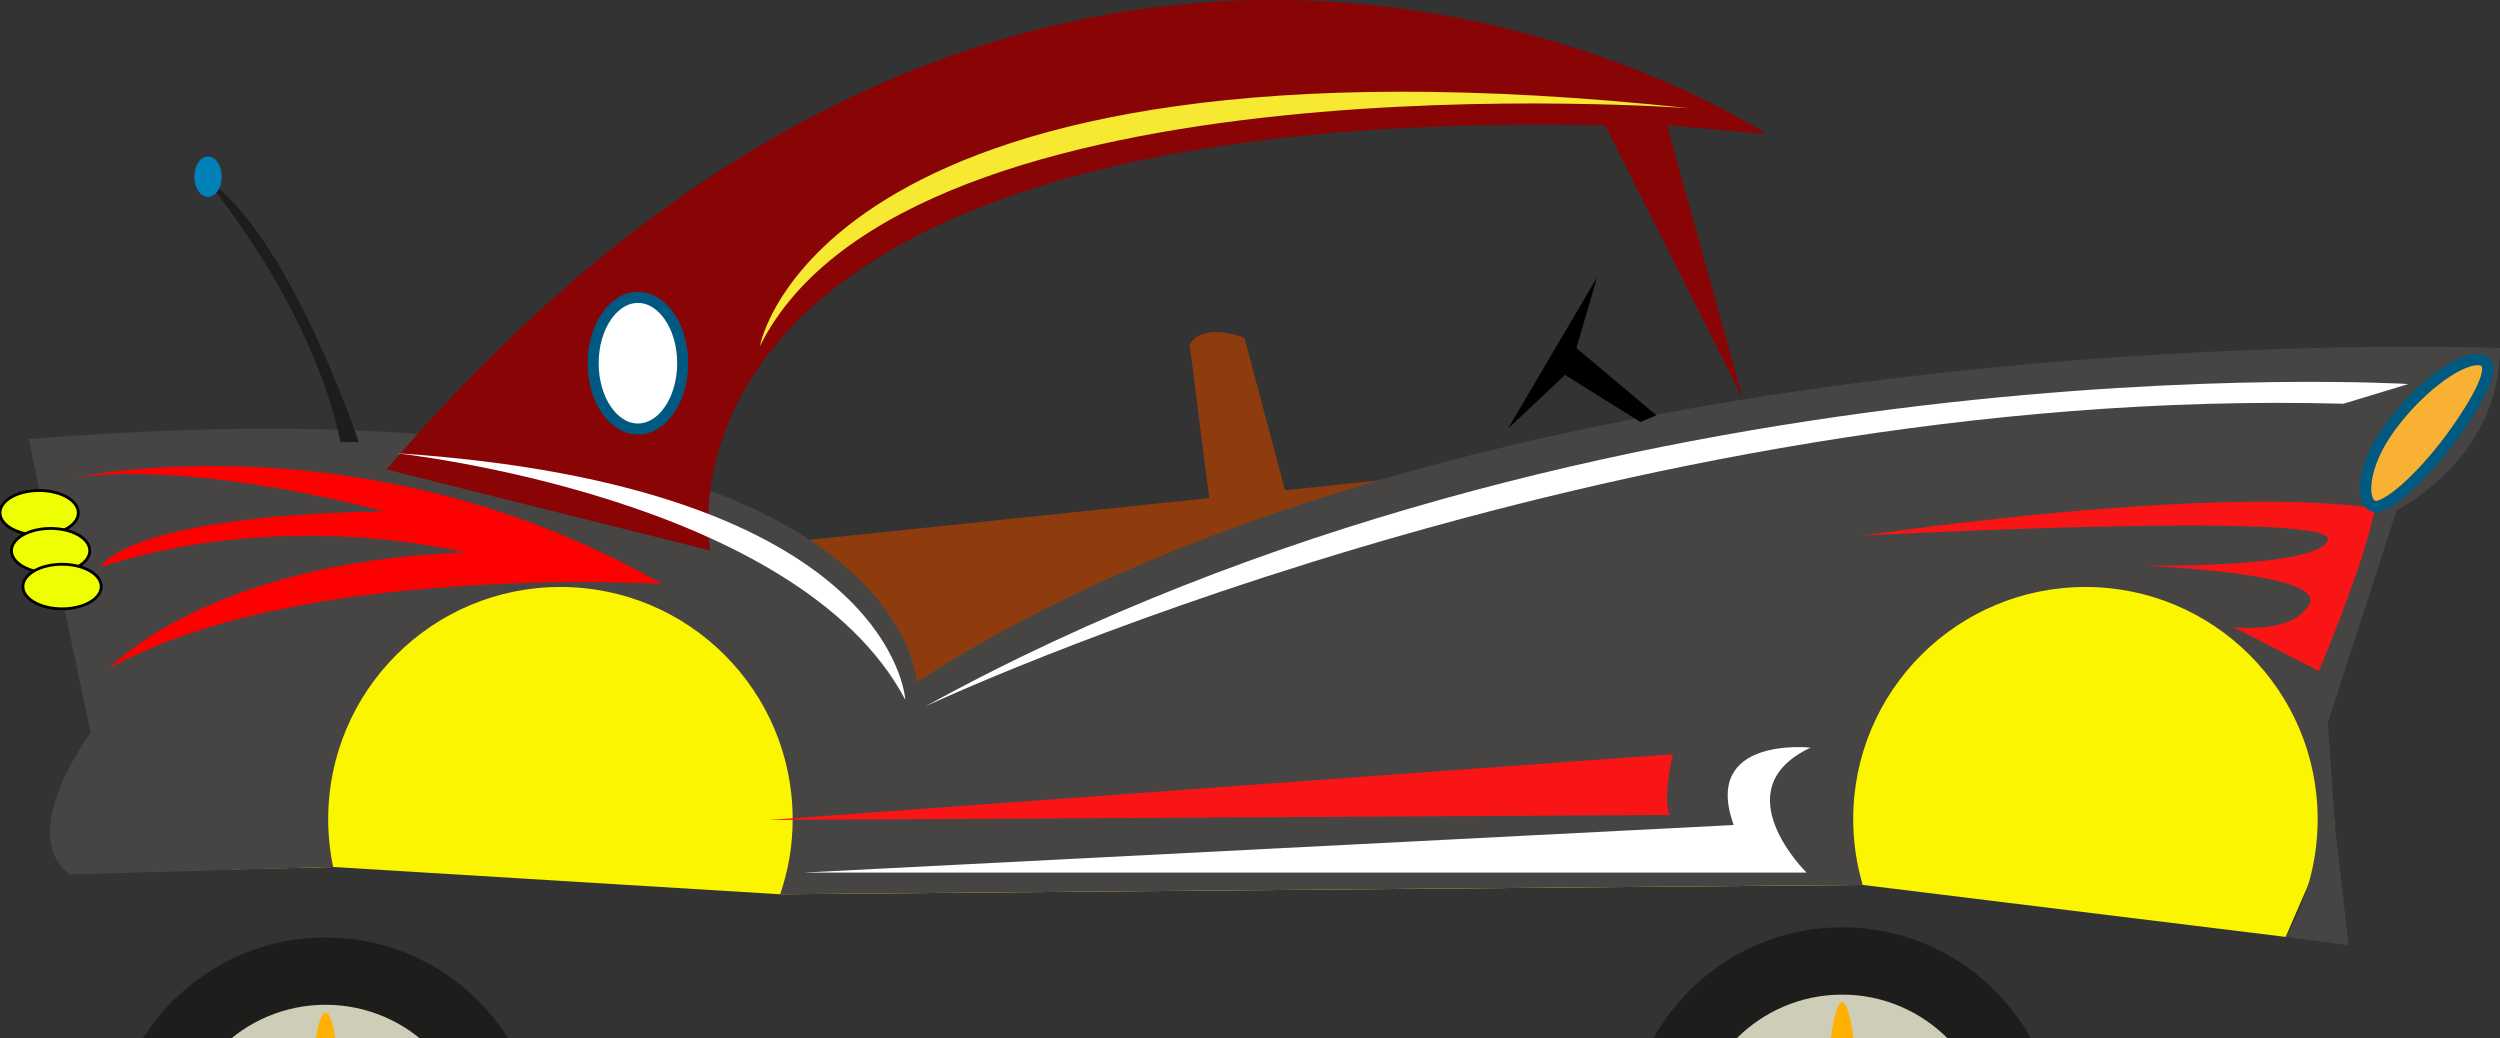 <?xml version="1.0" encoding="utf-8"?>
<!-- Generator: Adobe Illustrator 21.0.2, SVG Export Plug-In . SVG Version: 6.00 Build 0)  -->
<svg version="1.1" id="Capa_1" xmlns="http://www.w3.org/2000/svg" xmlns:xlink="http://www.w3.org/1999/xlink" x="0px" y="0px"
	 viewBox="0 0 221.064 91.791" enable-background="new 0 0 221.064 91.791" xml:space="preserve">
<rect x="0" y="0" width="221.064" height="91.791" fill="#333333" stroke="none"/>
<g id="Automóvil">
</g>
<rect x="-610.227" y="111.404" fill-rule="evenodd" clip-rule="evenodd" fill="#B0B256" width="550" height="199.116"/>
<path fill="#495E67" d="M-60.227,291.315c-0.242,0.01-0.487,0.018-0.743,0.018c-9.882,0-9.882-7.567-19.766-7.567
	c-9.887,0-9.887,7.567-19.771,7.567c-9.886,0-9.886-7.567-19.771-7.567c-9.883,0-9.883,7.567-19.768,7.567
	c-9.886,0-9.886-7.567-19.77-7.567s-9.884,7.567-19.771,7.567c-9.883,0-9.883-7.567-19.766-7.567c-9.888,0-9.888,7.567-19.772,7.567
	c-9.882,0-9.882-7.567-19.768-7.567c-9.379,0-9.863,6.811-18.336,7.505c-8.477-0.694-8.961-7.505-18.344-7.505
	c-9.889,0-9.889,7.567-19.775,7.567c-9.885,0-9.885-7.567-19.772-7.567c-9.886,0-9.886,7.567-19.771,7.567
	c-9.888,0-9.888-7.567-19.773-7.567c-9.885,0-9.885,7.567-19.771,7.567c-9.886,0-9.886-7.567-19.77-7.567
	c-9.883,0-9.883,7.567-19.768,7.567c-9.881,0-9.881-7.567-19.765-7.567c-9.887,0-9.887,7.567-19.77,7.567
	c-9.886,0-9.886-7.567-19.772-7.567c-9.883,0-9.883,7.567-19.768,7.567c-9.886,0-9.886-7.567-19.77-7.567
	c-9.884,0-9.884,7.567-19.771,7.567c-9.883,0-9.883-7.567-19.766-7.567c-9.888,0-9.888,7.567-19.773,7.567
	c-9.882,0-9.882-7.567-19.768-7.567c-9.379,0-9.864,6.811-18.336,7.505v24.44h550V291.315z"/>
<g>
	<g>
		<g>
			<polyline fill-rule="evenodd" clip-rule="evenodd" fill="#014262" points="-596.261,260.763 -575.199,260.263 -535.669,262.677 
				-439.945,261.852 -402.551,266.448 -398.202,256.451 -404.398,231.483 -575.645,231.483 			"/>
			<path fill="#0081BA" d="M-523.594,243.915c0,0-1.218-27.752-78.521-21.483l5.475,25.958c0,0-6.694,8.952-1.825,12.533
				l23.267-0.66c-0.285-1.362-0.438-2.775-0.438-4.225c0-11.341,9.194-20.534,20.536-20.534c11.341,0,20.535,9.193,20.535,20.534
				c0,2.326-0.392,4.556-1.104,6.639l95.724-0.825c-0.545-1.844-0.842-3.792-0.842-5.813c0-11.341,9.193-20.534,20.537-20.534
				c11.34,0,20.533,9.193,20.533,20.534c0,3.8-1.035,7.356-2.834,10.409l5.566,0.742l-1.218-10.739l-0.608-8.954l6.088-18.8
				c0,0,9.13-4.476,9.13-14.323C-383.593,214.373-472.464,210.794-523.594,243.915z"/>
			<ellipse fill="#F8B133" stroke="#005980" cx="-601.196" cy="228.947" rx="3.461" ry="1.971"/>
			<ellipse fill="#F8B133" stroke="#005980" cx="-600.182" cy="232.299" rx="3.461" ry="1.971"/>
			<ellipse fill="#F8B133" stroke="#005980" cx="-599.169" cy="235.466" rx="3.462" ry="1.97"/>
			<path fill="#FFFFFF" d="M-533.678,260.763h88.77c0,0-7.518-7.369,0.358-11.054c0,0-9.667-1.055-6.803,6.843L-533.678,260.763z"/>
			<path fill="#0081BA" d="M-450.551,218.848l-6.694-24.166l8.781,0.769c0,0-61.738-41.054-122.002,29.665l28.609,7.162
				c0,0-7.913-39.388,79.133-37.596L-450.551,218.848z"/>
			<path fill="#FFFFFF" d="M-391.7,217.558c0,0-71.399-4.363-131.129,28.503c0,0,60.521-28.503,125.392-26.761L-391.7,217.558z"/>
			<path fill="#FFFFFF" d="M-524.607,245.479c0,0-0.992-18.907-45.096-21.812C-569.703,223.666-534.102,227.447-524.607,245.479z"/>
			<path fill="#005980" d="M-456.984,255.662c0,0-0.742-0.895,0.246-5.369l-79.941,5.817L-456.984,255.662z"/>
			<ellipse fill="#FFFFFF" stroke="#005980" stroke-width="0.975" cx="-548.248" cy="215.717" rx="3.959" ry="5.818"/>
			<polyline fill="#0081BA" points="-458.192,220.323 -465.262,214.379 -463.443,208.141 -471.322,221.509 -466.273,216.756 
				-459.605,220.914 			"/>
			<path fill="#005980" d="M-497.062,224.981l-1.733-13.572c1.214-2.081,4.848-0.594,4.848-0.594l3.584,13.47l15.203-1.587h0.402
				c-25.047,4.454-48.48,19.607-48.48,19.607c-2.22-10.994-11.716-13.369-11.716-13.369L-497.062,224.981z"/>
			<path fill="#0081BA" d="M-572.93,222.698c0,0-6.263-18.718-13.737-23.471c0,0,9.495,10.991,12.122,23.471H-572.93z"/>
			<ellipse fill="#0081BA" cx="-586.263" cy="199.227" rx="1.212" ry="1.781"/>
			<path fill="#005980" d="M-394.733,228.566c0,0-10.822-2.395-45.259,2.396c0,0,41.768-2.222,41.188,0.345
				c-0.584,2.566-16.389,2.311-16.389,2.311s16.038,0.597,14.758,3.336c-1.278,2.737-6.708,2.102-6.708,2.102l7.522,3.886
				c0,0,3.828-8.935,4.888-14.03"/>
			<path fill="#005980" d="M-597.934,225.822c0,0,25.616-5.566,51.814,9.415c0,0-32.312-1.926-48.903,7.491
				c0,0,8.587-9.415,31.437-10.272c0,0-15.718-4.067-32.164,1.284c0,0,1.892-4.496,25.033-4.923
				C-570.717,228.817-586.872,224.323-597.934,225.822z"/>
			<path fill="#005980" d="M-455.203,193.179c0,0-69.152-5.262-82.264,21.041C-537.467,214.22-532.361,184.914-455.203,193.179z"/>
		</g>
		<path fill="#F8B133" stroke="#005980" d="M-387.081,221.145c2.42-3.577,3.166-5.715,1.544-5.751
			c-1.886-0.04-5.705,2.905-8.123,6.48c-2.42,3.577-2.211,6.88-0.637,6.479C-392.735,227.946-389.496,224.723-387.081,221.145z"/>
	</g>
	<g>
		<g>
			<ellipse fill-rule="evenodd" clip-rule="evenodd" fill="#1D1D1B" cx="-418.102" cy="255.211" rx="19.156" ry="19.282"/>
			<ellipse fill-rule="evenodd" clip-rule="evenodd" fill="#CECEB8" cx="-418.102" cy="255.211" rx="13.238" ry="13.327"/>
			<g>
				<path fill-rule="evenodd" clip-rule="evenodd" fill="#BD1622" d="M-417.143,245.465c-0.527-3.868-1.39-3.868-1.917,0
					c-0.527,3.868-4.066,6.469-7.864,5.781c-3.799-0.689-4.064,0.141-0.592,1.842c3.473,1.701,4.824,5.91,3.004,9.354
					c-1.82,3.442-1.123,3.955,1.551,1.14c2.673-2.815,7.047-2.815,9.721,0c2.673,2.816,3.369,2.303,1.548-1.14
					c-1.821-3.443-0.47-7.652,3.004-9.354c3.474-1.701,3.208-2.53-0.591-1.842C-413.078,251.934-416.616,249.333-417.143,245.465z"
					/>
			</g>
			<ellipse fill-rule="evenodd" clip-rule="evenodd" fill="#B1B28F" cx="-418.102" cy="255.21" rx="4.504" ry="4.535"/>
		</g>
	</g>
	<g>
		<g>
			<ellipse fill-rule="evenodd" clip-rule="evenodd" fill="#1D1D1B" cx="-552.207" cy="256.109" rx="19.155" ry="19.282"/>
			<ellipse fill-rule="evenodd" clip-rule="evenodd" fill="#CECEB8" cx="-552.207" cy="256.108" rx="13.239" ry="13.327"/>
			<g>
				<path fill-rule="evenodd" clip-rule="evenodd" fill="#BD1622" d="M-551.248,246.363c-0.526-3.868-1.389-3.868-1.916,0
					c-0.527,3.868-4.066,6.469-7.865,5.78c-3.799-0.688-4.065,0.142-0.592,1.844c3.473,1.701,4.825,5.91,3.004,9.352
					c-1.82,3.442-1.122,3.955,1.551,1.14c2.674-2.815,7.048-2.815,9.721,0c2.673,2.815,3.369,2.303,1.549-1.14
					c-1.821-3.442-0.47-7.651,3.004-9.352c3.473-1.702,3.207-2.531-0.592-1.844C-547.183,252.831-550.721,250.231-551.248,246.363z"
					/>
			</g>
			<ellipse fill-rule="evenodd" clip-rule="evenodd" fill="#B1B28F" cx="-552.207" cy="256.108" rx="4.504" ry="4.534"/>
		</g>
	</g>
</g>
<rect x="-18.227" y="130.404" fill-rule="evenodd" clip-rule="evenodd" fill="#B0B256" width="550" height="199.116"/>
<path fill="#495E67" d="M531.773,379.678c-0.242,0.01-0.487,0.018-0.743,0.018c-9.882,0-9.882-7.567-19.766-7.567
	c-9.887,0-9.887,7.567-19.77,7.567c-9.886,0-9.886-7.567-19.772-7.567c-9.883,0-9.883,7.567-19.768,7.567
	c-9.886,0-9.886-7.567-19.77-7.567c-9.884,0-9.884,7.567-19.77,7.567c-9.883,0-9.883-7.567-19.766-7.567
	c-9.888,0-9.888,7.567-19.773,7.567c-9.882,0-9.882-7.567-19.768-7.567c-9.379,0-9.863,6.811-18.336,7.505
	c-8.477-0.694-8.961-7.505-18.344-7.505c-9.889,0-9.889,7.567-19.775,7.567c-9.885,0-9.885-7.567-19.772-7.567
	c-9.886,0-9.886,7.567-19.771,7.567c-9.888,0-9.888-7.567-19.773-7.567c-9.885,0-9.885,7.567-19.771,7.567
	c-9.886,0-9.886-7.567-19.77-7.567c-9.883,0-9.883,7.567-19.769,7.567c-9.881,0-9.881-7.567-19.765-7.567
	c-9.887,0-9.887,7.567-19.771,7.567c-9.886,0-9.886-7.567-19.771-7.567c-9.883,0-9.883,7.567-19.768,7.567
	c-9.886,0-9.886-7.567-19.77-7.567s-9.884,7.567-19.771,7.567c-9.883,0-9.883-7.567-19.766-7.567c-9.888,0-9.888,7.567-19.772,7.567
	c-9.882,0-9.882-7.567-19.768-7.567c-9.379,0-9.864,6.811-18.336,7.505v24.44h550V379.678z"/>
<g>
	<polyline fill-rule="evenodd" clip-rule="evenodd" fill="#FCF500" points="8.396,77.163 29.458,76.663 68.988,79.077 
		164.712,78.251 202.106,82.847 206.455,72.85 200.259,47.882 29.013,47.882 	"/>
	<path fill="#8E3C0E" d="M106.928,44.045l-1.732-13.572c1.214-2.081,4.848-0.594,4.848-0.594l3.584,13.47l15.203-1.587h0.402
		c-25.047,4.454-48.48,19.607-48.48,19.607C78.533,50.375,69.036,48,69.036,48L106.928,44.045z"/>
	<path fill="#464544" d="M81.063,60.315c0,0-1.218-27.752-78.521-21.483l5.475,25.958c0,0-6.694,8.952-1.825,12.533l23.267-0.66
		c-0.285-1.362-0.438-2.775-0.438-4.225c0-11.341,9.194-20.534,20.536-20.534c11.341,0,20.535,9.193,20.535,20.534
		c0,2.326-0.392,4.556-1.104,6.639l95.724-0.825c-0.545-1.844-0.842-3.792-0.842-5.813c0-11.341,9.193-20.534,20.537-20.534
		c11.34,0,20.533,9.193,20.533,20.534c0,3.8-1.035,7.356-2.834,10.409l5.566,0.742l-1.218-10.739l-0.608-8.954l6.088-18.8
		c0,0,9.13-4.476,9.13-14.323C221.064,30.773,132.193,27.194,81.063,60.315z"/>
	<ellipse fill="#EDFF00" stroke="#000000" stroke-width="0.25" cx="3.462" cy="45.346" rx="3.461" ry="1.971"/>
	
		<ellipse fill="#EDFF00" stroke="#000000" stroke-width="0.25" stroke-miterlimit="10" cx="4.475" cy="48.698" rx="3.461" ry="1.971"/>
	<ellipse fill="#EDFF00" stroke="#000000" stroke-width="0.25" cx="5.488" cy="51.866" rx="3.462" ry="1.97"/>
	<path fill="#FFFFFF" d="M70.979,77.163h88.769c0,0-7.518-7.369,0.358-11.054c0,0-9.667-1.055-6.803,6.843L70.979,77.163z"/>
	<path fill="#890404" d="M154.106,35.247l-6.694-24.166l8.781,0.769c0,0-61.738-41.054-122.002,29.665l28.609,7.162
		c0,0-7.913-39.388,79.133-37.596L154.106,35.247z"/>
	<path fill="#FFFFFF" d="M212.957,33.958c0,0-71.399-4.363-131.129,28.503c0,0,60.521-28.503,125.392-26.761L212.957,33.958z"/>
	<path fill="#FFFFFF" d="M80.05,61.878c0,0-0.992-18.907-45.096-21.812C34.954,40.066,70.556,43.846,80.05,61.878z"/>
	<path fill="#F91515" d="M147.673,72.061c0,0-0.742-0.896,0.246-5.369l-79.941,5.817L147.673,72.061z"/>
	<ellipse fill="#FFFFFF" stroke="#005980" stroke-width="0.975" cx="56.409" cy="32.117" rx="3.959" ry="5.818"/>
	<polyline points="146.465,36.722 139.395,30.779 141.214,24.54 133.335,37.909 138.384,33.156 145.052,37.313 	"/>
	<path fill="#1D1D1B" d="M31.728,39.097c0,0-6.263-18.718-13.737-23.471c0,0,9.495,10.991,12.122,23.471H31.728z"/>
	<ellipse fill="#0081BA" cx="18.394" cy="15.626" rx="1.212" ry="1.781"/>
	<path fill="#F91515" d="M209.925,44.965c0,0-10.822-2.394-45.259,2.396c0,0,41.768-2.222,41.188,0.345
		c-0.584,2.566-16.389,2.311-16.389,2.311s16.038,0.597,14.758,3.336c-1.278,2.737-6.708,2.102-6.708,2.102l7.522,3.886
		c0,0,3.828-8.935,4.888-14.03"/>
	<path fill="#FF0000" d="M6.724,42.221c0,0,25.616-5.566,51.814,9.415c0,0-32.312-1.926-48.903,7.491c0,0,8.587-9.415,31.437-10.272
		c0,0-15.718-4.067-32.164,1.284c0,0,1.892-4.496,25.033-4.923C33.94,45.216,17.785,40.722,6.724,42.221z"/>
	<path fill="#F7E831" d="M149.454,9.579c0,0-69.152-5.262-82.264,21.041C67.19,30.62,72.296,1.314,149.454,9.579z"/>
	<path fill="#F8B133" stroke="#005980" d="M217.576,37.544c2.42-3.577,3.166-5.715,1.544-5.751c-1.886-0.04-5.705,2.905-8.123,6.48
		c-2.42,3.577-2.211,6.88-0.637,6.48C211.922,44.345,215.161,41.122,217.576,37.544z"/>
</g>
<g>
	<g>
		<ellipse fill-rule="evenodd" clip-rule="evenodd" fill="#1D1D1B" cx="162.894" cy="101.277" rx="19.156" ry="19.282"/>
		<ellipse fill-rule="evenodd" clip-rule="evenodd" fill="#CECEB8" cx="162.894" cy="101.277" rx="13.238" ry="13.327"/>
		<g>
			<path fill-rule="evenodd" clip-rule="evenodd" fill="#FFB103" d="M163.853,91.531c-0.527-3.868-1.389-3.868-1.917,0
				s-4.067,6.469-7.865,5.781c-3.798-0.688-4.064,0.141-0.591,1.842s4.825,5.91,3.004,9.353c-1.821,3.443-1.123,3.956,1.55,1.14
				c2.673-2.816,7.048-2.816,9.721,0c2.673,2.816,3.37,2.302,1.548-1.14c-1.821-3.443-0.47-7.651,3.004-9.353
				c3.473-1.702,3.208-2.531-0.591-1.842C167.918,98,164.38,95.399,163.853,91.531z"/>
		</g>
		<ellipse fill-rule="evenodd" clip-rule="evenodd" fill="#B1B28F" cx="162.894" cy="101.276" rx="4.504" ry="4.535"/>
	</g>
</g>
<g>
	<g>
		<ellipse fill-rule="evenodd" clip-rule="evenodd" fill="#1D1D1B" cx="28.789" cy="102.175" rx="19.155" ry="19.282"/>
		<ellipse fill-rule="evenodd" clip-rule="evenodd" fill="#CECEB8" cx="28.789" cy="102.174" rx="13.239" ry="13.327"/>
		<g>
			<path fill-rule="evenodd" clip-rule="evenodd" fill="#FFB103" d="M29.748,92.429c-0.527-3.868-1.389-3.868-1.917,0
				c-0.527,3.868-4.067,6.469-7.865,5.781c-3.798-0.688-4.065,0.141-0.592,1.843s4.825,5.911,3.004,9.353
				c-1.821,3.442-1.123,3.955,1.551,1.14c2.673-2.815,7.048-2.815,9.72,0c2.673,2.816,3.369,2.303,1.548-1.14
				c-1.821-3.442-0.469-7.651,3.004-9.353c3.473-1.702,3.207-2.531-0.591-1.843C33.814,98.898,30.275,96.297,29.748,92.429z"/>
		</g>
		<ellipse fill-rule="evenodd" clip-rule="evenodd" fill="#B1B28F" cx="28.789" cy="102.174" rx="4.504" ry="4.534"/>
	</g>
</g>
<path fill="#F8B133" stroke="#005980" d="M512.791,33.733c2.42-3.577,3.166-5.715,1.544-5.751c-1.886-0.04-5.705,2.905-8.123,6.48
	c-2.42,3.577-2.211,6.88-0.637,6.48C507.137,40.534,510.376,37.312,512.791,33.733z"/>
<g>
	<g>
		<ellipse fill-rule="evenodd" clip-rule="evenodd" fill="#1D1D1B" cx="330.838" cy="62.454" rx="19.156" ry="19.282"/>
		<ellipse fill-rule="evenodd" clip-rule="evenodd" fill="#CECEB8" cx="330.837" cy="62.453" rx="13.238" ry="13.327"/>
		<g>
			<path fill-rule="evenodd" clip-rule="evenodd" fill="#BD1622" d="M331.796,52.707c-0.527-3.868-1.389-3.868-1.917,0
				s-4.067,6.469-7.865,5.781s-4.064,0.141-0.591,1.842c3.473,1.702,4.825,5.91,3.004,9.353c-1.821,3.443-1.123,3.956,1.55,1.14
				c2.673-2.816,7.048-2.816,9.721,0c2.673,2.816,3.37,2.302,1.548-1.14c-1.821-3.443-0.47-7.651,3.004-9.353
				c3.474-1.702,3.208-2.531-0.591-1.842S332.323,56.575,331.796,52.707z"/>
		</g>
		<ellipse fill-rule="evenodd" clip-rule="evenodd" fill="#B1B28F" cx="330.837" cy="62.452" rx="4.504" ry="4.535"/>
	</g>
</g>
</svg>
